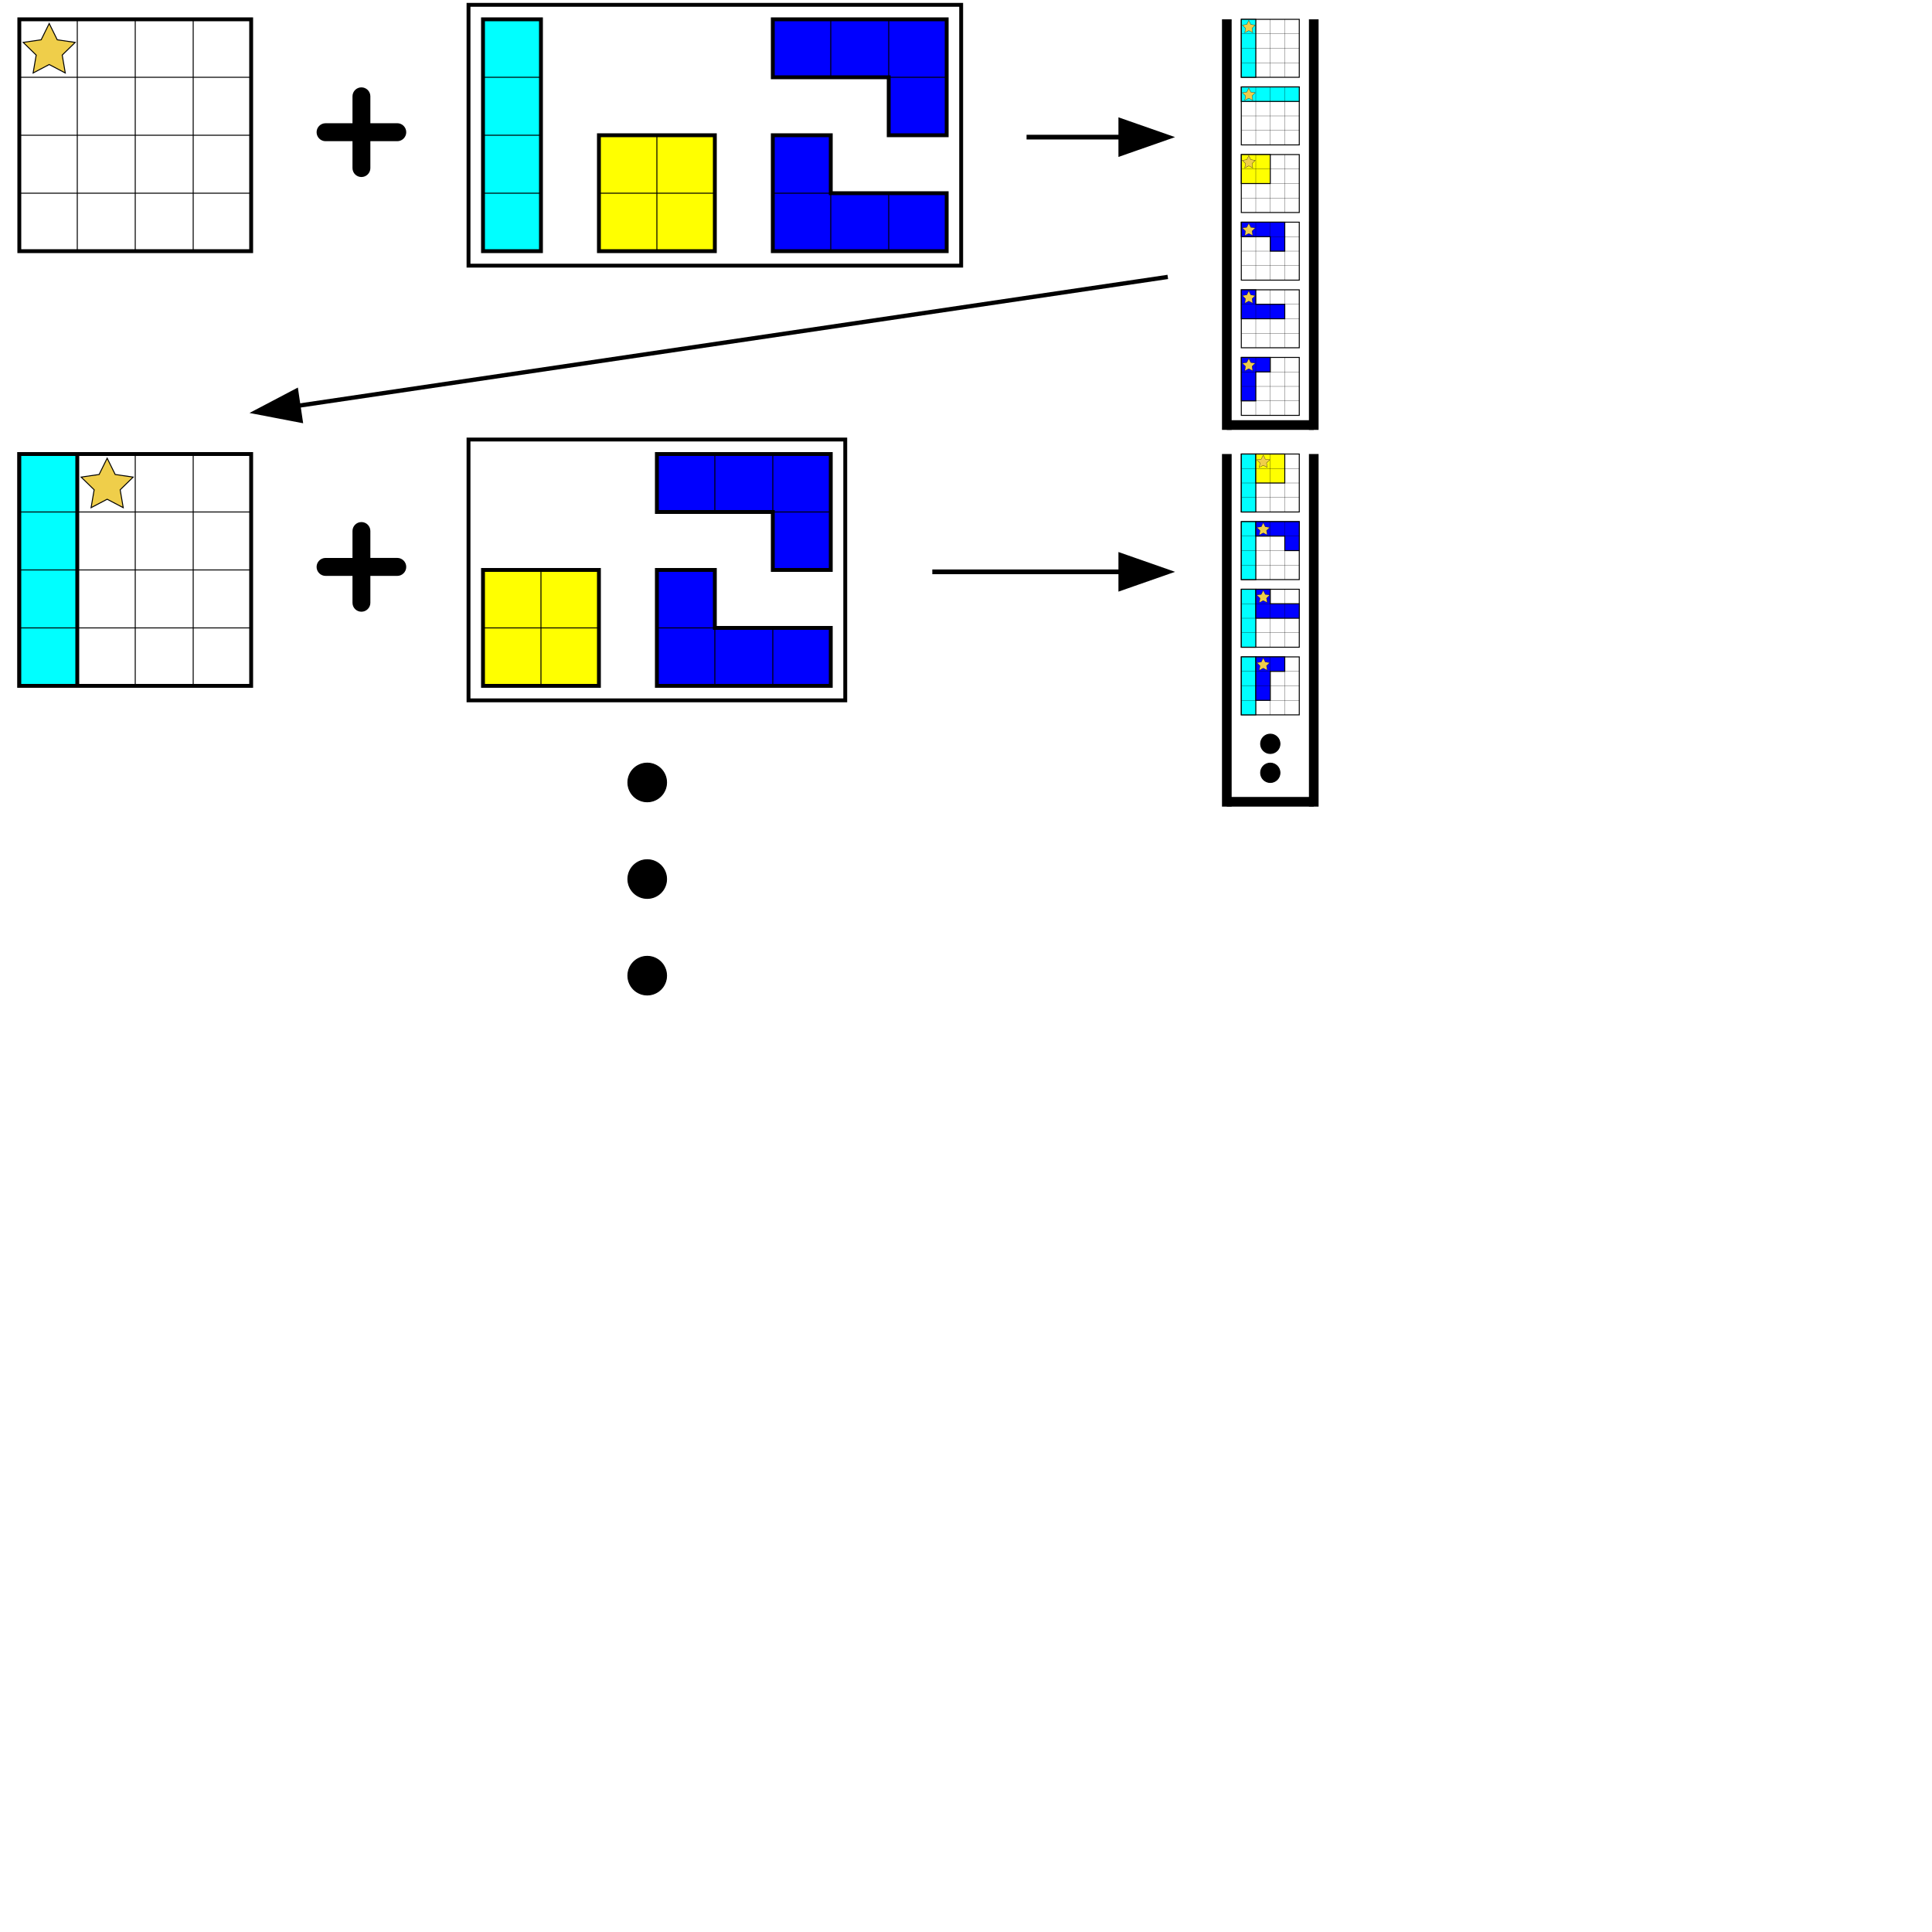 <?xml version="1.0" encoding="UTF-8"?>
<svg width="2000" height="2000" version="1.1" viewBox="-20 -20 2000 2000" xmlns="http://www.w3.org/2000/svg" xmlns:cc="http://creativecommons.org/ns#" xmlns:dc="http://purl.org/dc/elements/1.1/" xmlns:rdf="http://www.w3.org/1999/02/22-rdf-syntax-ns#">
 <title>Produce by Acme CAD Converter</title>
 <desc>Produce by Acme CAD Converter</desc>
<g stroke="#000000">
   <!-- Grid -->
   <rect x="0" y="0" width="240" height="240" fill="#ffffff" stroke-width="4"/>
   <path
      style="fill:none;stroke:#000000;stroke-width:1px;stroke-linecap:butt;stroke-linejoin:miter;stroke-opacity:1"
      d="m 0,60 240,0"/>
   <path
      style="fill:none;stroke:#000000;stroke-width:1px;stroke-linecap:butt;stroke-linejoin:miter;stroke-opacity:1"
      d="m 0,120 240,0"/>
   <path
      style="fill:none;stroke:#000000;stroke-width:1px;stroke-linecap:butt;stroke-linejoin:miter;stroke-opacity:1"
      d="m 0,180 240,0"/>
   <path
      style="fill:none;stroke:#000000;stroke-width:1px;stroke-linecap:butt;stroke-linejoin:miter;stroke-opacity:1"
      d="m 60,0 0,240"/>
   <path
      style="fill:none;stroke:#000000;stroke-width:1px;stroke-linecap:butt;stroke-linejoin:miter;stroke-opacity:1"
      d="m 120,0 0,240"/>
   <path
      style="fill:none;stroke:#000000;stroke-width:1px;stroke-linecap:butt;stroke-linejoin:miter;stroke-opacity:1"
      d="m 180,0 0,240"/>

<!-- star -->
<polygon style="fill:#EFCE4A;" points="26.934,1.318 35.256,18.182 53.867,20.887 40.4,34.013 43.579,52.549 26.934,43.798 
	10.288,52.549 13.467,34.013 0,20.887 18.611,18.182 "
    transform="translate(4,3)"/>
   <!-- plus -->
	<path d="M41.267,18.557H26.832V4.134C26.832,1.851,24.99,0,22.707,0c-2.283,0-4.124,1.851-4.124,4.135v14.432H4.141
		c-2.283,0-4.139,1.851-4.138,4.135c-0.001,1.141,0.46,2.187,1.207,2.934c0.748,0.749,1.78,1.222,2.92,1.222h14.453V41.27
		c0,1.142,0.453,2.176,1.201,2.922c0.748,0.748,1.777,1.211,2.919,1.211c2.282,0,4.129-1.851,4.129-4.133V26.857h14.435
		c2.283,0,4.134-1.867,4.133-4.15C45.399,20.425,43.548,18.557,41.267,18.557z"
      transform="translate(308.733,71.443), scale(2)" />

   <!-- Arrow -->
   <svg xmlns="http://www.w3.org/2000/svg" viewBox="0 0 285 820">
   <defs>
      <marker id="arrowhead" markerWidth="10" markerHeight="7" 
      refX="0" refY="3.5" orient="auto">
         <polygon points="0 0, 10 3.5, 0 7" />
      </marker>
   </defs>
   <line x1="160" y1="50" x2="200" y2="50" stroke="#000" 
   stroke-width="2" marker-end="url(#arrowhead)" />
   </svg>

   <rect x="465" y="-15" width="510" height="270" fill="none" stroke-width="4"/>

</g>

<!-- pieces in box -->
<g stroke="#000000"
transform="translate(480,-120)">
<!-- I piece -->
    <rect x="0" y="120" width="60" height="240" fill="#00ffff" stroke-width="4"/>
    <path
       style="fill:none;stroke:#000000;stroke-width:1px;stroke-linecap:butt;stroke-linejoin:miter;stroke-opacity:1"
       d="m 0,180 60,0"/>
    <path
       style="fill:none;stroke:#000000;stroke-width:1px;stroke-linecap:butt;stroke-linejoin:miter;stroke-opacity:1"
       d="m 0,240 60,0"/>
    <path
       style="fill:none;stroke:#000000;stroke-width:1px;stroke-linecap:butt;stroke-linejoin:miter;stroke-opacity:1"
       d="m 0,300 60,0"/>
    <!-- O piece -->
    <rect x="120" y="240" width="120" height="120" fill="#ffff00" stroke-width="4"/>
    <path
       style="fill:none;stroke:#000000;stroke-width:1px;stroke-linecap:butt;stroke-linejoin:miter;stroke-opacity:1"
       d="m 120,300 120,0"/>
    <path
       style="fill:none;stroke:#000000;stroke-width:1px;stroke-linecap:butt;stroke-linejoin:miter;stroke-opacity:1"
       d="m 180,240 0,120"/>
    <!-- J piece 1 -->
    <polygon fill="#0000FF" fill-opacity="1" stroke="#000000" stroke-width="4"
        points="300,360 480,360 480,300 360,300 360,240 300,240"/>
    <path
       style="fill:none;stroke:#000000;stroke-width:1px;stroke-linecap:butt;stroke-linejoin:miter;stroke-opacity:1"
       d="m 360,300 0,60"/>
    <path
       style="fill:none;stroke:#000000;stroke-width:1px;stroke-linecap:butt;stroke-linejoin:miter;stroke-opacity:1"
       d="m 420,300 0,60"/>
    <path
       style="fill:none;stroke:#000000;stroke-width:1px;stroke-linecap:butt;stroke-linejoin:miter;stroke-opacity:1"
       d="m 300,300 60,0"/>
    <!-- J piece 2 -->
    <polygon fill="#0000FF" fill-opacity="1" stroke="#000000" stroke-width="4"
        points="300,180 420,180 420,240 480,240 480,180 480,120 360,120 300,120"/>
    <path
       style="fill:none;stroke:#000000;stroke-width:1px;stroke-linecap:butt;stroke-linejoin:miter;stroke-opacity:1"
       d="m 360,120 0,60"/>
    <path
       style="fill:none;stroke:#000000;stroke-width:1px;stroke-linecap:butt;stroke-linejoin:miter;stroke-opacity:1"
       d="m 420,120 0,60"/>
    <path
       style="fill:none;stroke:#000000;stroke-width:1px;stroke-linecap:butt;stroke-linejoin:miter;stroke-opacity:1"
       d="m 420,180 60,0"/>
</g>

<!-- stack -->

<g stroke="#000000"
transform="translate(1250)">
   <path
      style="fill:none;stroke:#000000;stroke-width:10px;stroke-linecap:butt;stroke-linejoin:miter;stroke-opacity:1"
      d="m 0,420 90,0"/>
   <path
      style="fill:none;stroke:#000000;stroke-width:10px;stroke-linecap:butt;stroke-linejoin:miter;stroke-opacity:1"
      d="m 0,0 0,425"/>
   <path
      style="fill:none;stroke:#000000;stroke-width:10px;stroke-linecap:butt;stroke-linejoin:miter;stroke-opacity:1"
      d="m 90,0 0,425"/>,
</g>

<!-- stack input first I -->
<g stroke="#000000"
transform="translate(1265,0) scale(0.25)">
   <!-- grid1 -->
   <rect x="0" y="0" width="240" height="240" fill="#ffffff" stroke-width="4"/>
   <path
      style="fill:none;stroke:#000000;stroke-width:1px;stroke-linecap:butt;stroke-linejoin:miter;stroke-opacity:1"
      d="m 0,60 240,0"/>
   <path
      style="fill:none;stroke:#000000;stroke-width:1px;stroke-linecap:butt;stroke-linejoin:miter;stroke-opacity:1"
      d="m 0,120 240,0"/>
   <path
      style="fill:none;stroke:#000000;stroke-width:1px;stroke-linecap:butt;stroke-linejoin:miter;stroke-opacity:1"
      d="m 0,180 240,0"/>
   <path
      style="fill:none;stroke:#000000;stroke-width:1px;stroke-linecap:butt;stroke-linejoin:miter;stroke-opacity:1"
      d="m 60,0 0,240"/>
   <path
      style="fill:none;stroke:#000000;stroke-width:1px;stroke-linecap:butt;stroke-linejoin:miter;stroke-opacity:1"
      d="m 120,0 0,240"/>
   <path
      style="fill:none;stroke:#000000;stroke-width:1px;stroke-linecap:butt;stroke-linejoin:miter;stroke-opacity:1"
      d="m 180,0 0,240"/>,
   <!-- I1  -->
   <rect x="0" y="0" width="60" height="240" fill="#00ffff" stroke-width="4"/>
   <path
      style="fill:none;stroke:#000000;stroke-width:1px;stroke-linecap:butt;stroke-linejoin:miter;stroke-opacity:1"
      d="m 0,60 60,0"/>
   <path
      style="fill:none;stroke:#000000;stroke-width:1px;stroke-linecap:butt;stroke-linejoin:miter;stroke-opacity:1"
      d="m 0,120 60,0"/>
   <path
      style="fill:none;stroke:#000000;stroke-width:1px;stroke-linecap:butt;stroke-linejoin:miter;stroke-opacity:1"
      d="m 0,180 60,0"/>
    <!-- star -->
    <polygon style="fill:#EFCE4A;" points="26.934,1.318 35.256,18.182 53.867,20.887 40.4,34.013 43.579,52.549 26.934,43.798 
        10.288,52.549 13.467,34.013 0,20.887 18.611,18.182 "
        transform="translate(4,3)"/>
</g>

<!-- stack input second I -->
<g stroke="#000000"
transform="translate(1265,70) scale(0.25)">
   <!-- grid1 -->
   <rect x="0" y="0" width="240" height="240" fill="#ffffff" stroke-width="4"/>
   <path
      style="fill:none;stroke:#000000;stroke-width:1px;stroke-linecap:butt;stroke-linejoin:miter;stroke-opacity:1"
      d="m 0,60 240,0"/>
   <path
      style="fill:none;stroke:#000000;stroke-width:1px;stroke-linecap:butt;stroke-linejoin:miter;stroke-opacity:1"
      d="m 0,120 240,0"/>
   <path
      style="fill:none;stroke:#000000;stroke-width:1px;stroke-linecap:butt;stroke-linejoin:miter;stroke-opacity:1"
      d="m 0,180 240,0"/>
   <path
      style="fill:none;stroke:#000000;stroke-width:1px;stroke-linecap:butt;stroke-linejoin:miter;stroke-opacity:1"
      d="m 60,0 0,240"/>
   <path
      style="fill:none;stroke:#000000;stroke-width:1px;stroke-linecap:butt;stroke-linejoin:miter;stroke-opacity:1"
      d="m 120,0 0,240"/>
   <path
      style="fill:none;stroke:#000000;stroke-width:1px;stroke-linecap:butt;stroke-linejoin:miter;stroke-opacity:1"
      d="m 180,0 0,240"/>,
   <!-- I1  -->
   <rect x="0" y="0" width="240" height="60" fill="#00ffff" stroke-width="4"/>
   <path
      style="fill:none;stroke:#000000;stroke-width:1px;stroke-linecap:butt;stroke-linejoin:miter;stroke-opacity:1"
      d="m 60,0 0,60"/>
   <path
      style="fill:none;stroke:#000000;stroke-width:1px;stroke-linecap:butt;stroke-linejoin:miter;stroke-opacity:1"
      d="m 120,0 0,60"/>
   <path
      style="fill:none;stroke:#000000;stroke-width:1px;stroke-linecap:butt;stroke-linejoin:miter;stroke-opacity:1"
      d="m 180,0 0,60"/>
    <!-- star -->
    <polygon style="fill:#EFCE4A;" points="26.934,1.318 35.256,18.182 53.867,20.887 40.4,34.013 43.579,52.549 26.934,43.798 
        10.288,52.549 13.467,34.013 0,20.887 18.611,18.182 "
        transform="translate(4,3)"/>
</g>

<!-- stack input only O -->
<g stroke="#000000"
transform="translate(1265,140) scale(0.25)">
   <!-- grid1 -->
   <rect x="0" y="0" width="240" height="240" fill="#ffffff" stroke-width="4"/>
   <path
      style="fill:none;stroke:#000000;stroke-width:1px;stroke-linecap:butt;stroke-linejoin:miter;stroke-opacity:1"
      d="m 0,60 240,0"/>
   <path
      style="fill:none;stroke:#000000;stroke-width:1px;stroke-linecap:butt;stroke-linejoin:miter;stroke-opacity:1"
      d="m 0,120 240,0"/>
   <path
      style="fill:none;stroke:#000000;stroke-width:1px;stroke-linecap:butt;stroke-linejoin:miter;stroke-opacity:1"
      d="m 0,180 240,0"/>
   <path
      style="fill:none;stroke:#000000;stroke-width:1px;stroke-linecap:butt;stroke-linejoin:miter;stroke-opacity:1"
      d="m 60,0 0,240"/>
   <path
      style="fill:none;stroke:#000000;stroke-width:1px;stroke-linecap:butt;stroke-linejoin:miter;stroke-opacity:1"
      d="m 120,0 0,240"/>
   <path
      style="fill:none;stroke:#000000;stroke-width:1px;stroke-linecap:butt;stroke-linejoin:miter;stroke-opacity:1"
      d="m 180,0 0,240"/>,
   <!-- O  -->
   <rect x="0" y="0" width="120" height="120" fill="#ffff00" stroke-width="4"/>
   <path
      style="fill:none;stroke:#000000;stroke-width:1px;stroke-linecap:butt;stroke-linejoin:miter;stroke-opacity:1"
      d="m 0,60 120,0"/>
   <path
      style="fill:none;stroke:#000000;stroke-width:1px;stroke-linecap:butt;stroke-linejoin:miter;stroke-opacity:1"
      d="m 60,0 0,120"/>
    <!-- star -->
    <polygon style="fill:#EFCE4A;" points="26.934,1.318 35.256,18.182 53.867,20.887 40.4,34.013 43.579,52.549 26.934,43.798 
        10.288,52.549 13.467,34.013 0,20.887 18.611,18.182 "
        transform="translate(4,3)"/>
</g>

<!-- stack input first J -->
<g stroke="#000000"
transform="translate(1265,210) scale(0.25)">
   <!-- grid1 -->
   <rect x="0" y="0" width="240" height="240" fill="#ffffff" stroke-width="4"/>
   <path
      style="fill:none;stroke:#000000;stroke-width:1px;stroke-linecap:butt;stroke-linejoin:miter;stroke-opacity:1"
      d="m 0,60 240,0"/>
   <path
      style="fill:none;stroke:#000000;stroke-width:1px;stroke-linecap:butt;stroke-linejoin:miter;stroke-opacity:1"
      d="m 0,120 240,0"/>
   <path
      style="fill:none;stroke:#000000;stroke-width:1px;stroke-linecap:butt;stroke-linejoin:miter;stroke-opacity:1"
      d="m 0,180 240,0"/>
   <path
      style="fill:none;stroke:#000000;stroke-width:1px;stroke-linecap:butt;stroke-linejoin:miter;stroke-opacity:1"
      d="m 60,0 0,240"/>
   <path
      style="fill:none;stroke:#000000;stroke-width:1px;stroke-linecap:butt;stroke-linejoin:miter;stroke-opacity:1"
      d="m 120,0 0,240"/>
   <path
      style="fill:none;stroke:#000000;stroke-width:1px;stroke-linecap:butt;stroke-linejoin:miter;stroke-opacity:1"
      d="m 180,0 0,240"/>,
   <!-- J  -->
    <polygon fill="#0000FF" fill-opacity="1" stroke="#000000" stroke-width="4"
        points="300,180 420,180 420,240 480,240 480,180 480,120 360,120 300,120"
        transform="translate(-300, -120)" />
    <path
        style="fill:none;stroke:#000000;stroke-width:1px;stroke-linecap:butt;stroke-linejoin:miter;stroke-opacity:1"
        d="m 360,120 0,60"
        transform="translate(-300, -120)" />
    <path
        style="fill:none;stroke:#000000;stroke-width:1px;stroke-linecap:butt;stroke-linejoin:miter;stroke-opacity:1"
        d="m 420,120 0,60"
        transform="translate(-300, -120)" />
    <path
        style="fill:none;stroke:#000000;stroke-width:1px;stroke-linecap:butt;stroke-linejoin:miter;stroke-opacity:1"
        d="m 420,180 60,0"
        transform="translate(-300, -120)" />
    <!-- star -->
    <polygon style="fill:#EFCE4A;" points="26.934,1.318 35.256,18.182 53.867,20.887 40.4,34.013 43.579,52.549 26.934,43.798 
        10.288,52.549 13.467,34.013 0,20.887 18.611,18.182 "
        transform="translate(4,3)"/>
</g>

<!-- stack input second J -->
<g stroke="#000000"
transform="translate(1265,280) scale(0.25)">
   <!-- grid1 -->
   <rect x="0" y="0" width="240" height="240" fill="#ffffff" stroke-width="4"/>
   <path
      style="fill:none;stroke:#000000;stroke-width:1px;stroke-linecap:butt;stroke-linejoin:miter;stroke-opacity:1"
      d="m 0,60 240,0"/>
   <path
      style="fill:none;stroke:#000000;stroke-width:1px;stroke-linecap:butt;stroke-linejoin:miter;stroke-opacity:1"
      d="m 0,120 240,0"/>
   <path
      style="fill:none;stroke:#000000;stroke-width:1px;stroke-linecap:butt;stroke-linejoin:miter;stroke-opacity:1"
      d="m 0,180 240,0"/>
   <path
      style="fill:none;stroke:#000000;stroke-width:1px;stroke-linecap:butt;stroke-linejoin:miter;stroke-opacity:1"
      d="m 60,0 0,240"/>
   <path
      style="fill:none;stroke:#000000;stroke-width:1px;stroke-linecap:butt;stroke-linejoin:miter;stroke-opacity:1"
      d="m 120,0 0,240"/>
   <path
      style="fill:none;stroke:#000000;stroke-width:1px;stroke-linecap:butt;stroke-linejoin:miter;stroke-opacity:1"
      d="m 180,0 0,240"/>,
   <!-- J  -->
    <polygon fill="#0000FF" fill-opacity="1" stroke="#000000" stroke-width="4"
        points="300,180 420,180 420,240 480,240 480,180 480,120 360,120 300,120"
        transform="translate(480, 240) rotate(180)" />
    <path
        style="fill:none;stroke:#000000;stroke-width:1px;stroke-linecap:butt;stroke-linejoin:miter;stroke-opacity:1"
        d="m 360,120 0,60"
        transform="translate(480, 240) rotate(180)" />
    <path
        style="fill:none;stroke:#000000;stroke-width:1px;stroke-linecap:butt;stroke-linejoin:miter;stroke-opacity:1"
        d="m 420,120 0,60"
        transform="translate(480, 240) rotate(180)" />
    <path
        style="fill:none;stroke:#000000;stroke-width:1px;stroke-linecap:butt;stroke-linejoin:miter;stroke-opacity:1"
        d="m 420,180 60,0"
        transform="translate(480, 240) rotate(180)" />
    <!-- star -->
    <polygon style="fill:#EFCE4A;" points="26.934,1.318 35.256,18.182 53.867,20.887 40.4,34.013 43.579,52.549 26.934,43.798 
        10.288,52.549 13.467,34.013 0,20.887 18.611,18.182 "
        transform="translate(4,3)"/>
</g>

<!-- stack input third J -->
<g stroke="#000000"
transform="translate(1265,350) scale(0.25)">
   <!-- grid1 -->
   <rect x="0" y="0" width="240" height="240" fill="#ffffff" stroke-width="4"/>
   <path
      style="fill:none;stroke:#000000;stroke-width:1px;stroke-linecap:butt;stroke-linejoin:miter;stroke-opacity:1"
      d="m 0,60 240,0"/>
   <path
      style="fill:none;stroke:#000000;stroke-width:1px;stroke-linecap:butt;stroke-linejoin:miter;stroke-opacity:1"
      d="m 0,120 240,0"/>
   <path
      style="fill:none;stroke:#000000;stroke-width:1px;stroke-linecap:butt;stroke-linejoin:miter;stroke-opacity:1"
      d="m 0,180 240,0"/>
   <path
      style="fill:none;stroke:#000000;stroke-width:1px;stroke-linecap:butt;stroke-linejoin:miter;stroke-opacity:1"
      d="m 60,0 0,240"/>
   <path
      style="fill:none;stroke:#000000;stroke-width:1px;stroke-linecap:butt;stroke-linejoin:miter;stroke-opacity:1"
      d="m 120,0 0,240"/>
   <path
      style="fill:none;stroke:#000000;stroke-width:1px;stroke-linecap:butt;stroke-linejoin:miter;stroke-opacity:1"
      d="m 180,0 0,240"/>,
   <!-- J  -->
    <polygon fill="#0000FF" fill-opacity="1" stroke="#000000" stroke-width="4"
        points="300,180 420,180 420,240 480,240 480,180 480,120 360,120 300,120"
        transform="translate(-120, 480) rotate(270)" />
    <path
        style="fill:none;stroke:#000000;stroke-width:1px;stroke-linecap:butt;stroke-linejoin:miter;stroke-opacity:1"
        d="m 360,120 0,60"
        transform="translate(-120, 480) rotate(270)" />
    <path
        style="fill:none;stroke:#000000;stroke-width:1px;stroke-linecap:butt;stroke-linejoin:miter;stroke-opacity:1"
        d="m 420,120 0,60"
        transform="translate(-120, 480) rotate(270)" />
    <path
        style="fill:none;stroke:#000000;stroke-width:1px;stroke-linecap:butt;stroke-linejoin:miter;stroke-opacity:1"
        d="m 420,180 60,0"
        transform="translate(-120, 480) rotate(270)" />
    <!-- star -->
    <polygon style="fill:#EFCE4A;" points="26.934,1.318 35.256,18.182 53.867,20.887 40.4,34.013 43.579,52.549 26.934,43.798 
        10.288,52.549 13.467,34.013 0,20.887 18.611,18.182 "
        transform="translate(4,3)"/>
</g>

<g stroke="#000000">
   <!-- Arrow -->
   <svg xmlns="http://www.w3.org/2000/svg" viewBox="0 0 100 900">
   <defs>
      <marker id="arrowhead" markerWidth="10" markerHeight="7" 
      refX="0" refY="3.5" orient="auto">
         <polygon points="0 0, 10 3.5, 0 7" />
      </marker>
   </defs>
   <line x1="135" y1="120" x2="-270" y2="180" stroke="#000" 
   stroke-width="2" marker-end="url(#arrowhead)" />
   </svg>
</g>

<g stroke="#000000"
transform="translate(0, 450)">
   <!-- Grid -->
   <rect x="0" y="0" width="240" height="240" fill="#ffffff" stroke-width="4"/>
   <path
      style="fill:none;stroke:#000000;stroke-width:1px;stroke-linecap:butt;stroke-linejoin:miter;stroke-opacity:1"
      d="m 0,60 240,0"/>
   <path
      style="fill:none;stroke:#000000;stroke-width:1px;stroke-linecap:butt;stroke-linejoin:miter;stroke-opacity:1"
      d="m 0,120 240,0"/>
   <path
      style="fill:none;stroke:#000000;stroke-width:1px;stroke-linecap:butt;stroke-linejoin:miter;stroke-opacity:1"
      d="m 0,180 240,0"/>
   <path
      style="fill:none;stroke:#000000;stroke-width:1px;stroke-linecap:butt;stroke-linejoin:miter;stroke-opacity:1"
      d="m 60,0 0,240"/>
   <path
      style="fill:none;stroke:#000000;stroke-width:1px;stroke-linecap:butt;stroke-linejoin:miter;stroke-opacity:1"
      d="m 120,0 0,240"/>
   <path
      style="fill:none;stroke:#000000;stroke-width:1px;stroke-linecap:butt;stroke-linejoin:miter;stroke-opacity:1"
      d="m 180,0 0,240"/>

   <!-- I piece -->
   <rect x="0" y="0" width="60" height="240" fill="#00ffff" stroke-width="4"/>
   <path
      style="fill:none;stroke:#000000;stroke-width:1px;stroke-linecap:butt;stroke-linejoin:miter;stroke-opacity:1"
      d="m 0,60 60,0"/>
   <path
      style="fill:none;stroke:#000000;stroke-width:1px;stroke-linecap:butt;stroke-linejoin:miter;stroke-opacity:1"
      d="m 0,120 60,0"/>
   <path
      style="fill:none;stroke:#000000;stroke-width:1px;stroke-linecap:butt;stroke-linejoin:miter;stroke-opacity:1"
      d="m 0,180 60,0"/>

    <!-- star -->
    <polygon style="fill:#EFCE4A;" points="26.934,1.318 35.256,18.182 53.867,20.887 40.4,34.013 43.579,52.549 26.934,43.798 
	10.288,52.549 13.467,34.013 0,20.887 18.611,18.182 "
    transform="translate(64,3)"/>
   <!-- plus -->
	<path d="M41.267,18.557H26.832V4.134C26.832,1.851,24.99,0,22.707,0c-2.283,0-4.124,1.851-4.124,4.135v14.432H4.141
		c-2.283,0-4.139,1.851-4.138,4.135c-0.001,1.141,0.46,2.187,1.207,2.934c0.748,0.749,1.78,1.222,2.92,1.222h14.453V41.27
		c0,1.142,0.453,2.176,1.201,2.922c0.748,0.748,1.777,1.211,2.919,1.211c2.282,0,4.129-1.851,4.129-4.133V26.857h14.435
		c2.283,0,4.134-1.867,4.133-4.15C45.399,20.425,43.548,18.557,41.267,18.557z"
      transform="translate(308.733,71.443), scale(2)" />

   <!-- Arrow -->
   <svg xmlns="http://www.w3.org/2000/svg" viewBox="0 0 285 820">
   <defs>
      <marker id="arrowhead" markerWidth="10" markerHeight="7" 
      refX="0" refY="3.5" orient="auto">
         <polygon points="0 0, 10 3.5, 0 7" />
      </marker>
   </defs>
   <line x1="120" y1="50" x2="200" y2="50" stroke="#000" 
   stroke-width="2" marker-end="url(#arrowhead)" />
   </svg>

   <rect x="465" y="-15" width="390" height="270" fill="none" stroke-width="4"/>
</g>

<!-- pieces in box -->
<g stroke="#000000"
transform="translate(360,330)">
    <!-- O piece -->
    <rect x="120" y="240" width="120" height="120" fill="#ffff00" stroke-width="4"/>
    <path
       style="fill:none;stroke:#000000;stroke-width:1px;stroke-linecap:butt;stroke-linejoin:miter;stroke-opacity:1"
       d="m 120,300 120,0"/>
    <path
       style="fill:none;stroke:#000000;stroke-width:1px;stroke-linecap:butt;stroke-linejoin:miter;stroke-opacity:1"
       d="m 180,240 0,120"/>
    <!-- J piece 1 -->
    <polygon fill="#0000FF" fill-opacity="1" stroke="#000000" stroke-width="4"
        points="300,360 480,360 480,300 360,300 360,240 300,240"/>
    <path
       style="fill:none;stroke:#000000;stroke-width:1px;stroke-linecap:butt;stroke-linejoin:miter;stroke-opacity:1"
       d="m 360,300 0,60"/>
    <path
       style="fill:none;stroke:#000000;stroke-width:1px;stroke-linecap:butt;stroke-linejoin:miter;stroke-opacity:1"
       d="m 420,300 0,60"/>
    <path
       style="fill:none;stroke:#000000;stroke-width:1px;stroke-linecap:butt;stroke-linejoin:miter;stroke-opacity:1"
       d="m 300,300 60,0"/>
    <!-- J piece 2 -->
    <polygon fill="#0000FF" fill-opacity="1" stroke="#000000" stroke-width="4"
        points="300,180 420,180 420,240 480,240 480,180 480,120 360,120 300,120"/>
    <path
       style="fill:none;stroke:#000000;stroke-width:1px;stroke-linecap:butt;stroke-linejoin:miter;stroke-opacity:1"
       d="m 360,120 0,60"/>
    <path
       style="fill:none;stroke:#000000;stroke-width:1px;stroke-linecap:butt;stroke-linejoin:miter;stroke-opacity:1"
       d="m 420,120 0,60"/>
    <path
       style="fill:none;stroke:#000000;stroke-width:1px;stroke-linecap:butt;stroke-linejoin:miter;stroke-opacity:1"
       d="m 420,180 60,0"/>
</g>


<!-- stack -->
<g stroke="#000000"
transform="translate(1250, 450)">
   <path
      style="fill:none;stroke:#000000;stroke-width:10px;stroke-linecap:butt;stroke-linejoin:miter;stroke-opacity:1"
      d="m 0,360 90,0"/>
   <path
      style="fill:none;stroke:#000000;stroke-width:10px;stroke-linecap:butt;stroke-linejoin:miter;stroke-opacity:1"
      d="m 0,0 0,365"/>
   <path
      style="fill:none;stroke:#000000;stroke-width:10px;stroke-linecap:butt;stroke-linejoin:miter;stroke-opacity:1"
      d="m 90,0 0,365"/>,
</g>

<!-- stack input 1 -->
<g stroke="#000000"
transform="translate(1265,660) scale(0.25)">
   <!-- grid1 -->
   <rect x="0" y="0" width="240" height="240" fill="#ffffff" stroke-width="4"/>
   <path
      style="fill:none;stroke:#000000;stroke-width:1px;stroke-linecap:butt;stroke-linejoin:miter;stroke-opacity:1"
      d="m 0,60 240,0"/>
   <path
      style="fill:none;stroke:#000000;stroke-width:1px;stroke-linecap:butt;stroke-linejoin:miter;stroke-opacity:1"
      d="m 0,120 240,0"/>
   <path
      style="fill:none;stroke:#000000;stroke-width:1px;stroke-linecap:butt;stroke-linejoin:miter;stroke-opacity:1"
      d="m 0,180 240,0"/>
   <path
      style="fill:none;stroke:#000000;stroke-width:1px;stroke-linecap:butt;stroke-linejoin:miter;stroke-opacity:1"
      d="m 60,0 0,240"/>
   <path
      style="fill:none;stroke:#000000;stroke-width:1px;stroke-linecap:butt;stroke-linejoin:miter;stroke-opacity:1"
      d="m 120,0 0,240"/>
   <path
      style="fill:none;stroke:#000000;stroke-width:1px;stroke-linecap:butt;stroke-linejoin:miter;stroke-opacity:1"
      d="m 180,0 0,240"/>,
   <!-- I1  -->
   <rect x="0" y="0" width="60" height="240" fill="#00ffff" stroke-width="4"/>
   <path
      style="fill:none;stroke:#000000;stroke-width:1px;stroke-linecap:butt;stroke-linejoin:miter;stroke-opacity:1"
      d="m 0,60 60,0"/>
   <path
      style="fill:none;stroke:#000000;stroke-width:1px;stroke-linecap:butt;stroke-linejoin:miter;stroke-opacity:1"
      d="m 0,120 60,0"/>
   <path
      style="fill:none;stroke:#000000;stroke-width:1px;stroke-linecap:butt;stroke-linejoin:miter;stroke-opacity:1"
      d="m 0,180 60,0"/>
   <!-- J  -->
    <polygon fill="#0000FF" fill-opacity="1" stroke="#000000" stroke-width="4"
        points="300,180 420,180 420,240 480,240 480,180 480,120 360,120 300,120"
        transform="translate(-60, 480) rotate(270)" />
    <path
        style="fill:none;stroke:#000000;stroke-width:1px;stroke-linecap:butt;stroke-linejoin:miter;stroke-opacity:1"
        d="m 360,120 0,60"
        transform="translate(-60, 480) rotate(270)" />
    <path
        style="fill:none;stroke:#000000;stroke-width:1px;stroke-linecap:butt;stroke-linejoin:miter;stroke-opacity:1"
        d="m 420,120 0,60"
        transform="translate(-60, 480) rotate(270)" />
    <path
        style="fill:none;stroke:#000000;stroke-width:1px;stroke-linecap:butt;stroke-linejoin:miter;stroke-opacity:1"
        d="m 420,180 60,0"
        transform="translate(-60, 480) rotate(270)" />
    <!-- star -->
    <polygon style="fill:#EFCE4A;" points="26.934,1.318 35.256,18.182 53.867,20.887 40.4,34.013 43.579,52.549 26.934,43.798 
	10.288,52.549 13.467,34.013 0,20.887 18.611,18.182 "
    transform="translate(64,3)"/>
</g>

<!-- stack input 2 -->
<g stroke="#000000"
transform="translate(1265,590) scale(0.25)">
   <!-- grid1 -->
   <rect x="0" y="0" width="240" height="240" fill="#ffffff" stroke-width="4"/>
   <path
      style="fill:none;stroke:#000000;stroke-width:1px;stroke-linecap:butt;stroke-linejoin:miter;stroke-opacity:1"
      d="m 0,60 240,0"/>
   <path
      style="fill:none;stroke:#000000;stroke-width:1px;stroke-linecap:butt;stroke-linejoin:miter;stroke-opacity:1"
      d="m 0,120 240,0"/>
   <path
      style="fill:none;stroke:#000000;stroke-width:1px;stroke-linecap:butt;stroke-linejoin:miter;stroke-opacity:1"
      d="m 0,180 240,0"/>
   <path
      style="fill:none;stroke:#000000;stroke-width:1px;stroke-linecap:butt;stroke-linejoin:miter;stroke-opacity:1"
      d="m 60,0 0,240"/>
   <path
      style="fill:none;stroke:#000000;stroke-width:1px;stroke-linecap:butt;stroke-linejoin:miter;stroke-opacity:1"
      d="m 120,0 0,240"/>
   <path
      style="fill:none;stroke:#000000;stroke-width:1px;stroke-linecap:butt;stroke-linejoin:miter;stroke-opacity:1"
      d="m 180,0 0,240"/>,
   <!-- I1  -->
   <rect x="0" y="0" width="60" height="240" fill="#00ffff" stroke-width="4"/>
   <path
      style="fill:none;stroke:#000000;stroke-width:1px;stroke-linecap:butt;stroke-linejoin:miter;stroke-opacity:1"
      d="m 0,60 60,0"/>
   <path
      style="fill:none;stroke:#000000;stroke-width:1px;stroke-linecap:butt;stroke-linejoin:miter;stroke-opacity:1"
      d="m 0,120 60,0"/>
   <path
      style="fill:none;stroke:#000000;stroke-width:1px;stroke-linecap:butt;stroke-linejoin:miter;stroke-opacity:1"
      d="m 0,180 60,0"/>
   <!-- J  -->
    <polygon fill="#0000FF" fill-opacity="1" stroke="#000000" stroke-width="4"
        points="300,180 420,180 420,240 480,240 480,180 480,120 360,120 300,120"
        transform="translate(540, 240) rotate(180)" />
    <path
        style="fill:none;stroke:#000000;stroke-width:1px;stroke-linecap:butt;stroke-linejoin:miter;stroke-opacity:1"
        d="m 360,120 0,60"
        transform="translate(540, 240) rotate(180)" />
    <path
        style="fill:none;stroke:#000000;stroke-width:1px;stroke-linecap:butt;stroke-linejoin:miter;stroke-opacity:1"
        d="m 420,120 0,60"
        transform="translate(540, 240) rotate(180)" />
    <path
        style="fill:none;stroke:#000000;stroke-width:1px;stroke-linecap:butt;stroke-linejoin:miter;stroke-opacity:1"
        d="m 420,180 60,0"
        transform="translate(540, 240) rotate(180)" />
    <!-- star -->
    <polygon style="fill:#EFCE4A;" points="26.934,1.318 35.256,18.182 53.867,20.887 40.4,34.013 43.579,52.549 26.934,43.798 
	10.288,52.549 13.467,34.013 0,20.887 18.611,18.182 "
    transform="translate(64,3)"/>
</g>

<!-- stack J1 -->
<g stroke="#000000"
transform="translate(1265,520) scale(0.25)">
   <!-- grid1 -->
   <rect x="0" y="0" width="240" height="240" fill="#ffffff" stroke-width="4"/>
   <path
      style="fill:none;stroke:#000000;stroke-width:1px;stroke-linecap:butt;stroke-linejoin:miter;stroke-opacity:1"
      d="m 0,60 240,0"/>
   <path
      style="fill:none;stroke:#000000;stroke-width:1px;stroke-linecap:butt;stroke-linejoin:miter;stroke-opacity:1"
      d="m 0,120 240,0"/>
   <path
      style="fill:none;stroke:#000000;stroke-width:1px;stroke-linecap:butt;stroke-linejoin:miter;stroke-opacity:1"
      d="m 0,180 240,0"/>
   <path
      style="fill:none;stroke:#000000;stroke-width:1px;stroke-linecap:butt;stroke-linejoin:miter;stroke-opacity:1"
      d="m 60,0 0,240"/>
   <path
      style="fill:none;stroke:#000000;stroke-width:1px;stroke-linecap:butt;stroke-linejoin:miter;stroke-opacity:1"
      d="m 120,0 0,240"/>
   <path
      style="fill:none;stroke:#000000;stroke-width:1px;stroke-linecap:butt;stroke-linejoin:miter;stroke-opacity:1"
      d="m 180,0 0,240"/>,
   <!-- I1  -->
   <rect x="0" y="0" width="60" height="240" fill="#00ffff" stroke-width="4"/>
   <path
      style="fill:none;stroke:#000000;stroke-width:1px;stroke-linecap:butt;stroke-linejoin:miter;stroke-opacity:1"
      d="m 0,60 60,0"/>
   <path
      style="fill:none;stroke:#000000;stroke-width:1px;stroke-linecap:butt;stroke-linejoin:miter;stroke-opacity:1"
      d="m 0,120 60,0"/>
   <path
      style="fill:none;stroke:#000000;stroke-width:1px;stroke-linecap:butt;stroke-linejoin:miter;stroke-opacity:1"
      d="m 0,180 60,0"/>
   <!-- J  -->
    <polygon fill="#0000FF" fill-opacity="1" stroke="#000000" stroke-width="4"
        points="300,180 420,180 420,240 480,240 480,180 480,120 360,120 300,120"
        transform="translate(-240, -120)" />
    <path
        style="fill:none;stroke:#000000;stroke-width:1px;stroke-linecap:butt;stroke-linejoin:miter;stroke-opacity:1"
        d="m 360,120 0,60"
        transform="translate(-240, -120)" />
    <path
        style="fill:none;stroke:#000000;stroke-width:1px;stroke-linecap:butt;stroke-linejoin:miter;stroke-opacity:1"
        d="m 420,120 0,60"
        transform="translate(-240, -120)" />
    <path
        style="fill:none;stroke:#000000;stroke-width:1px;stroke-linecap:butt;stroke-linejoin:miter;stroke-opacity:1"
        d="m 420,180 60,0"
        transform="translate(-240, -120)" />
    <!-- star -->
    <polygon style="fill:#EFCE4A;" points="26.934,1.318 35.256,18.182 53.867,20.887 40.4,34.013 43.579,52.549 26.934,43.798 
	10.288,52.549 13.467,34.013 0,20.887 18.611,18.182 "
    transform="translate(64,3)"/>
</g>

<!-- O piece -->
<g stroke="#000000"
transform="translate(1265,450) scale(0.25)">
   <!-- grid1 -->
   <rect x="0" y="0" width="240" height="240" fill="#ffffff" stroke-width="4"/>
   <path
      style="fill:none;stroke:#000000;stroke-width:1px;stroke-linecap:butt;stroke-linejoin:miter;stroke-opacity:1"
      d="m 0,60 240,0"/>
   <path
      style="fill:none;stroke:#000000;stroke-width:1px;stroke-linecap:butt;stroke-linejoin:miter;stroke-opacity:1"
      d="m 0,120 240,0"/>
   <path
      style="fill:none;stroke:#000000;stroke-width:1px;stroke-linecap:butt;stroke-linejoin:miter;stroke-opacity:1"
      d="m 0,180 240,0"/>
   <path
      style="fill:none;stroke:#000000;stroke-width:1px;stroke-linecap:butt;stroke-linejoin:miter;stroke-opacity:1"
      d="m 60,0 0,240"/>
   <path
      style="fill:none;stroke:#000000;stroke-width:1px;stroke-linecap:butt;stroke-linejoin:miter;stroke-opacity:1"
      d="m 120,0 0,240"/>
   <path
      style="fill:none;stroke:#000000;stroke-width:1px;stroke-linecap:butt;stroke-linejoin:miter;stroke-opacity:1"
      d="m 180,0 0,240"/>,
   <!-- I1  -->
   <rect x="0" y="0" width="60" height="240" fill="#00ffff" stroke-width="4"/>
   <path
      style="fill:none;stroke:#000000;stroke-width:1px;stroke-linecap:butt;stroke-linejoin:miter;stroke-opacity:1"
      d="m 0,60 60,0"/>
   <path
      style="fill:none;stroke:#000000;stroke-width:1px;stroke-linecap:butt;stroke-linejoin:miter;stroke-opacity:1"
      d="m 0,120 60,0"/>
   <path
      style="fill:none;stroke:#000000;stroke-width:1px;stroke-linecap:butt;stroke-linejoin:miter;stroke-opacity:1"
      d="m 0,180 60,0"/>
   <!-- O piece -->
   <rect x="60" y="0" width="120" height="120" fill="#ffff00" stroke-width="4"/>
   <path
      style="fill:none;stroke:#000000;stroke-width:1px;stroke-linecap:butt;stroke-linejoin:miter;stroke-opacity:1"
      d="m 60,60 120,0"/>
   <path
      style="fill:none;stroke:#000000;stroke-width:1px;stroke-linecap:butt;stroke-linejoin:miter;stroke-opacity:1"
      d="m 120,0 0,120"/>
    <!-- star -->
    <polygon style="fill:#EFCE4A;" points="26.934,1.318 35.256,18.182 53.867,20.887 40.4,34.013 43.579,52.549 26.934,43.798 
	10.288,52.549 13.467,34.013 0,20.887 18.611,18.182 "
    transform="translate(64,3)"/>
</g>

<g stroke="#000000"
transform="translate(1250,740)">
  <circle cx="45" cy="40" r="10" />
  <circle cx="45" cy="10" r="10" />
</g>



<g stroke="#000000"
transform="translate(600,840)">
  <circle cx="50" cy="-50" r="20" />
  <circle cx="50" cy="150" r="20" />
  <circle cx="50" cy="50" r="20" />

</g>

</svg>
